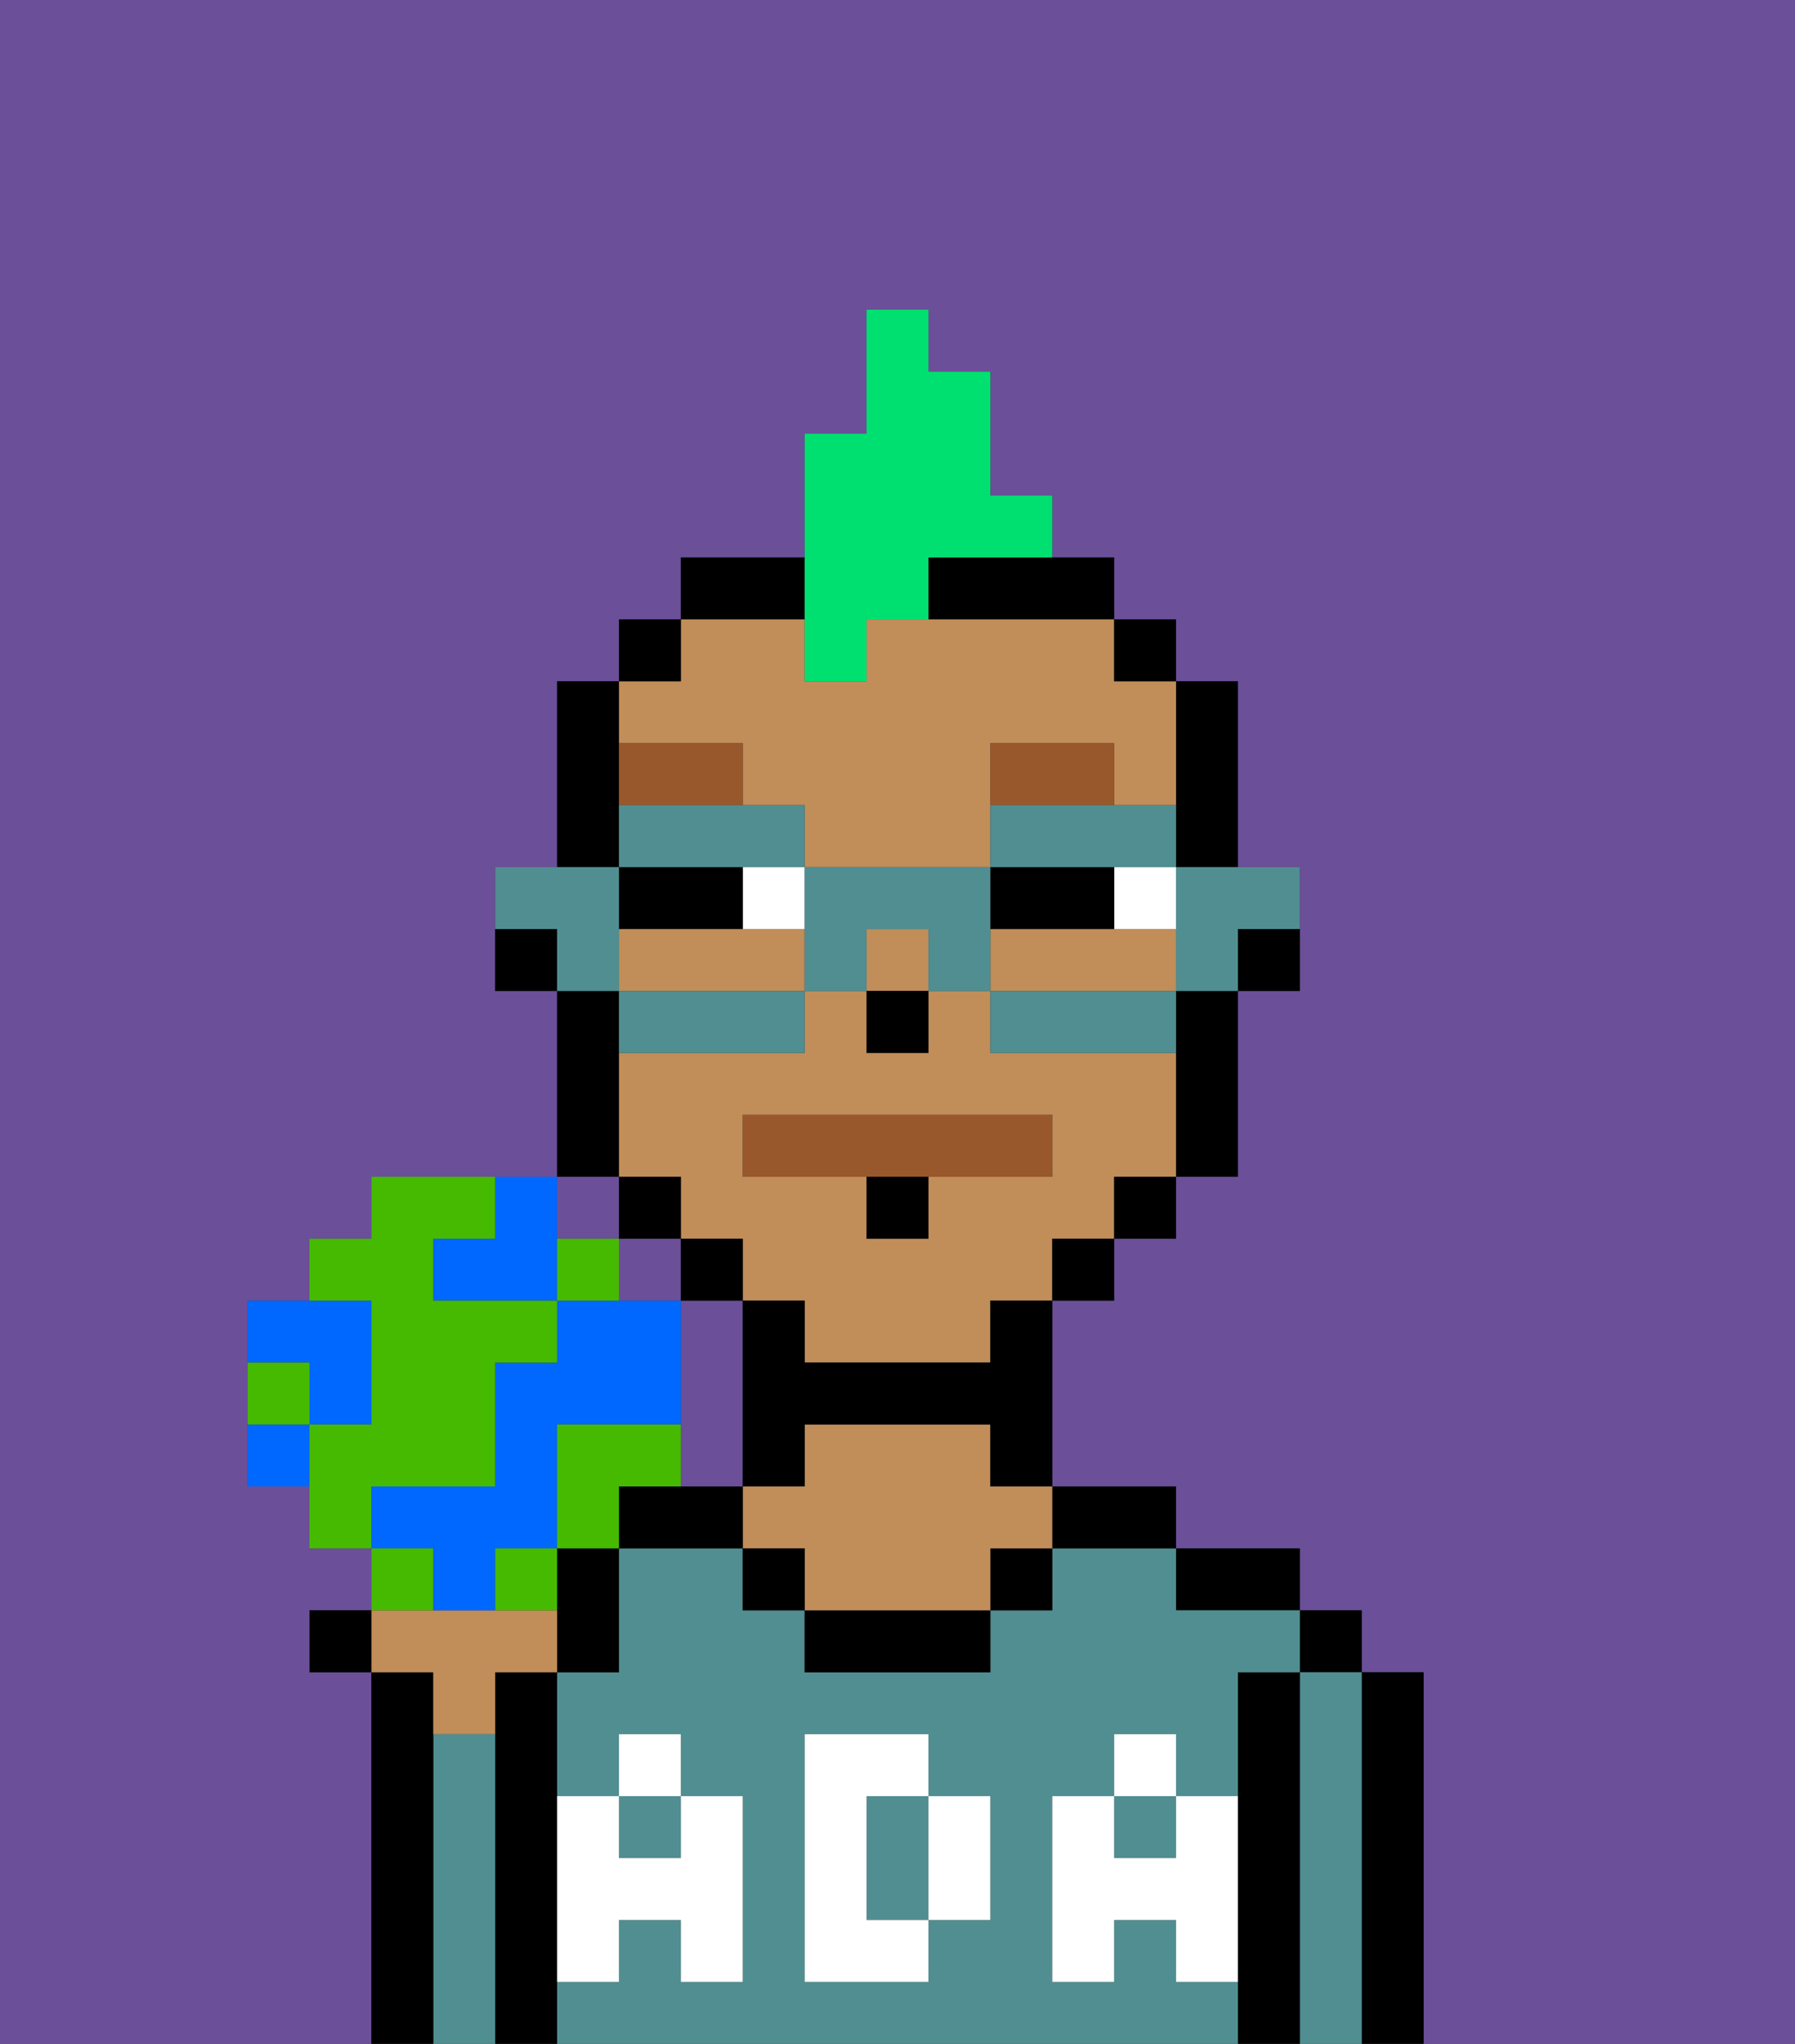 <svg xmlns="http://www.w3.org/2000/svg" viewBox="0 0 29 33"><rect x="0" y="0" width="29" height="33" fill="#333333" stroke="none"/><defs><style>polygon,rect,path{shape-rendering:crispedges;}.ga37-1{fill:#6b4f99;}.ga37-2{fill:#000000;}.ga37-3{fill:#508e91;}.ga37-4{fill:#c18d59;}.ga37-5{fill:#ffffff;}.ga37-6{fill:#ffffff;}.ga37-7{fill:#99582c;}.ga37-8{fill:#99582c;}.ga37-9{fill:#00e070;}.ga37-10{fill:#508e91;}.ga37-11{fill:#0068ff;}.ga37-12{fill:#45ba00;}</style></defs><rect class="ga37-1" x="10" y="20" width="1" height="1"/><path class="ga37-1" d="M12,24V21H11v3Z"/><path class="ga37-1" d="M0,33H6V27H5V26H6V25H5V24H4V21H5V20H6V19H9V16H8V14H9V11h1V10h1V9h2V7h1V5h1V6h1V8h1V9h1v1h1v1h1v3h1v2H20v3H19v1H18v1H17v3h2v1h2v1h1v1h1v6h6V0H0Z"/><rect class="ga37-1" x="9" y="19" width="1" height="1"/><path class="ga37-2" d="M23,27H22v6h1V27Z"/><rect class="ga37-2" x="21" y="26" width="1" height="1"/><path class="ga37-3" d="M22,27H21v6h1V27Z"/><path class="ga37-2" d="M21,27H20v6h1V27Z"/><path class="ga37-2" d="M20,26h1V25H19v1Z"/><path class="ga37-3" d="M19,32V31H18v1H17V29h1V28h1v1h1V27h1V26H19V25H17v1H16v1H13V26H12V25H10v2H9v2h1V28h1v1h1v3H11V31H10v1H9v1H20V32Zm-3-2v1H15v1H13V28h2v1h1Z"/><rect class="ga37-3" x="18" y="29" width="1" height="1"/><rect class="ga37-3" x="10" y="29" width="1" height="1"/><path class="ga37-3" d="M15,29H14v2h1V29Z"/><path class="ga37-2" d="M18,25h1V24H17v1Z"/><rect class="ga37-2" x="16" y="25" width="1" height="1"/><path class="ga37-2" d="M13,26v1h3V26H13Z"/><path class="ga37-4" d="M16,23H13v1H12v1h1v1h3V25h1V24H16Z"/><rect class="ga37-2" x="12" y="25" width="1" height="1"/><path class="ga37-2" d="M11,24H10v1h2V24Z"/><path class="ga37-2" d="M9,26v1h1V25H9Z"/><path class="ga37-2" d="M9,31V27H8v6H9V31Z"/><path class="ga37-3" d="M8,28H7v5H8V28Z"/><path class="ga37-2" d="M7,28V27H6v6H7V28Z"/><path class="ga37-5" d="M19,30H18V29H17v3h1V31h1v1h1V29H19Z"/><rect class="ga37-5" x="18" y="28" width="1" height="1"/><path class="ga37-5" d="M15,30v1h1V29H15Z"/><path class="ga37-5" d="M14,30V29h1V28H13v4h2V31H14Z"/><path class="ga37-5" d="M9,32h1V31h1v1h1V29H11v1H10V29H9v3Z"/><rect class="ga37-5" x="10" y="28" width="1" height="1"/><path class="ga37-2" d="M20,16h1V15H20Z"/><path class="ga37-2" d="M19,14h1V11H19v3Z"/><path class="ga37-4" d="M13,16V15H10v1h3Z"/><path class="ga37-4" d="M16,17V16H15v1H14V16H13v1H10v2h1v1h1v1h1v1h3V21h1V20h1V19h1V17Zm1,2H15v1H14V19H12V18h5Z"/><path class="ga37-4" d="M17,15H16v1h3V15H17Z"/><rect class="ga37-4" x="14" y="15" width="1" height="1"/><path class="ga37-4" d="M12,12v1h1v1h3V12h2v1h1V11H18V10H14v1H13V10H11v1H10v1Z"/><path class="ga37-2" d="M19,17v2h1V16H19Z"/><rect class="ga37-2" x="18" y="10" width="1" height="1"/><rect class="ga37-2" x="18" y="19" width="1" height="1"/><rect class="ga37-2" x="17" y="20" width="1" height="1"/><path class="ga37-2" d="M16,22H13V21H12v3h1V23h3v1h1V21H16Z"/><path class="ga37-2" d="M13,9H11v1h2Z"/><path class="ga37-2" d="M15,10h3V9H15Z"/><rect class="ga37-2" x="11" y="20" width="1" height="1"/><rect class="ga37-2" x="10" y="10" width="1" height="1"/><rect class="ga37-2" x="10" y="19" width="1" height="1"/><path class="ga37-2" d="M10,13V11H9v3h1Z"/><path class="ga37-2" d="M10,18V16H9v3h1Z"/><path class="ga37-2" d="M8,15v1H9V15Z"/><rect class="ga37-2" x="14" y="16" width="1" height="1"/><path class="ga37-6" d="M18,15h1V14H18Z"/><path class="ga37-6" d="M12,15h1V14H12Z"/><path class="ga37-2" d="M17,15h1V14H16v1Z"/><path class="ga37-2" d="M12,14H10v1h2Z"/><path class="ga37-7" d="M18,12H16v1h2Z"/><path class="ga37-7" d="M12,12H10v1h2Z"/><path class="ga37-8" d="M12,19h5V18H12Z"/><path class="ga37-2" d="M14,20h1V19H14Z"/><path class="ga37-9" d="M13,11h1V10h1V9h2V8H16V6H15V5H14V7H13v4Z"/><path class="ga37-10" d="M19,15v1h1V15h1V14H19Z"/><path class="ga37-10" d="M16,16v1h3V16H16Z"/><path class="ga37-10" d="M13,14V13H10v1h3Z"/><path class="ga37-10" d="M19,14V13H16v1h3Z"/><path class="ga37-10" d="M13,16h1V15h1v1h1V14H13v2Z"/><path class="ga37-10" d="M13,17V16H10v1h3Z"/><path class="ga37-10" d="M10,15V14H8v1H9v1h1Z"/><path class="ga37-4" d="M7,28H8V27H9V26H6v1H7Z"/><rect class="ga37-2" x="5" y="26" width="1" height="1"/><path class="ga37-11" d="M7,20v1H9V19H8v1Z"/><path class="ga37-11" d="M5,23H6V21H4v1H5Z"/><path class="ga37-11" d="M7,26H8V25H9V23h2V21H9v1H8v2H6v1H7Z"/><path class="ga37-12" d="M7,24H8V22H9V21H7V20H8V19H6v1H5v1H6v2H5v2H6V24Z"/><path class="ga37-12" d="M11,24V23H9v2h1V24Z"/><path class="ga37-12" d="M8,25v1H9V25Z"/><path class="ga37-11" d="M4,23v1H5V23Z"/><path class="ga37-12" d="M9,20v1h1V20Z"/><path class="ga37-12" d="M7,25H6v1H7Z"/><path class="ga37-12" d="M5,22H4v1H5Z"/></svg>